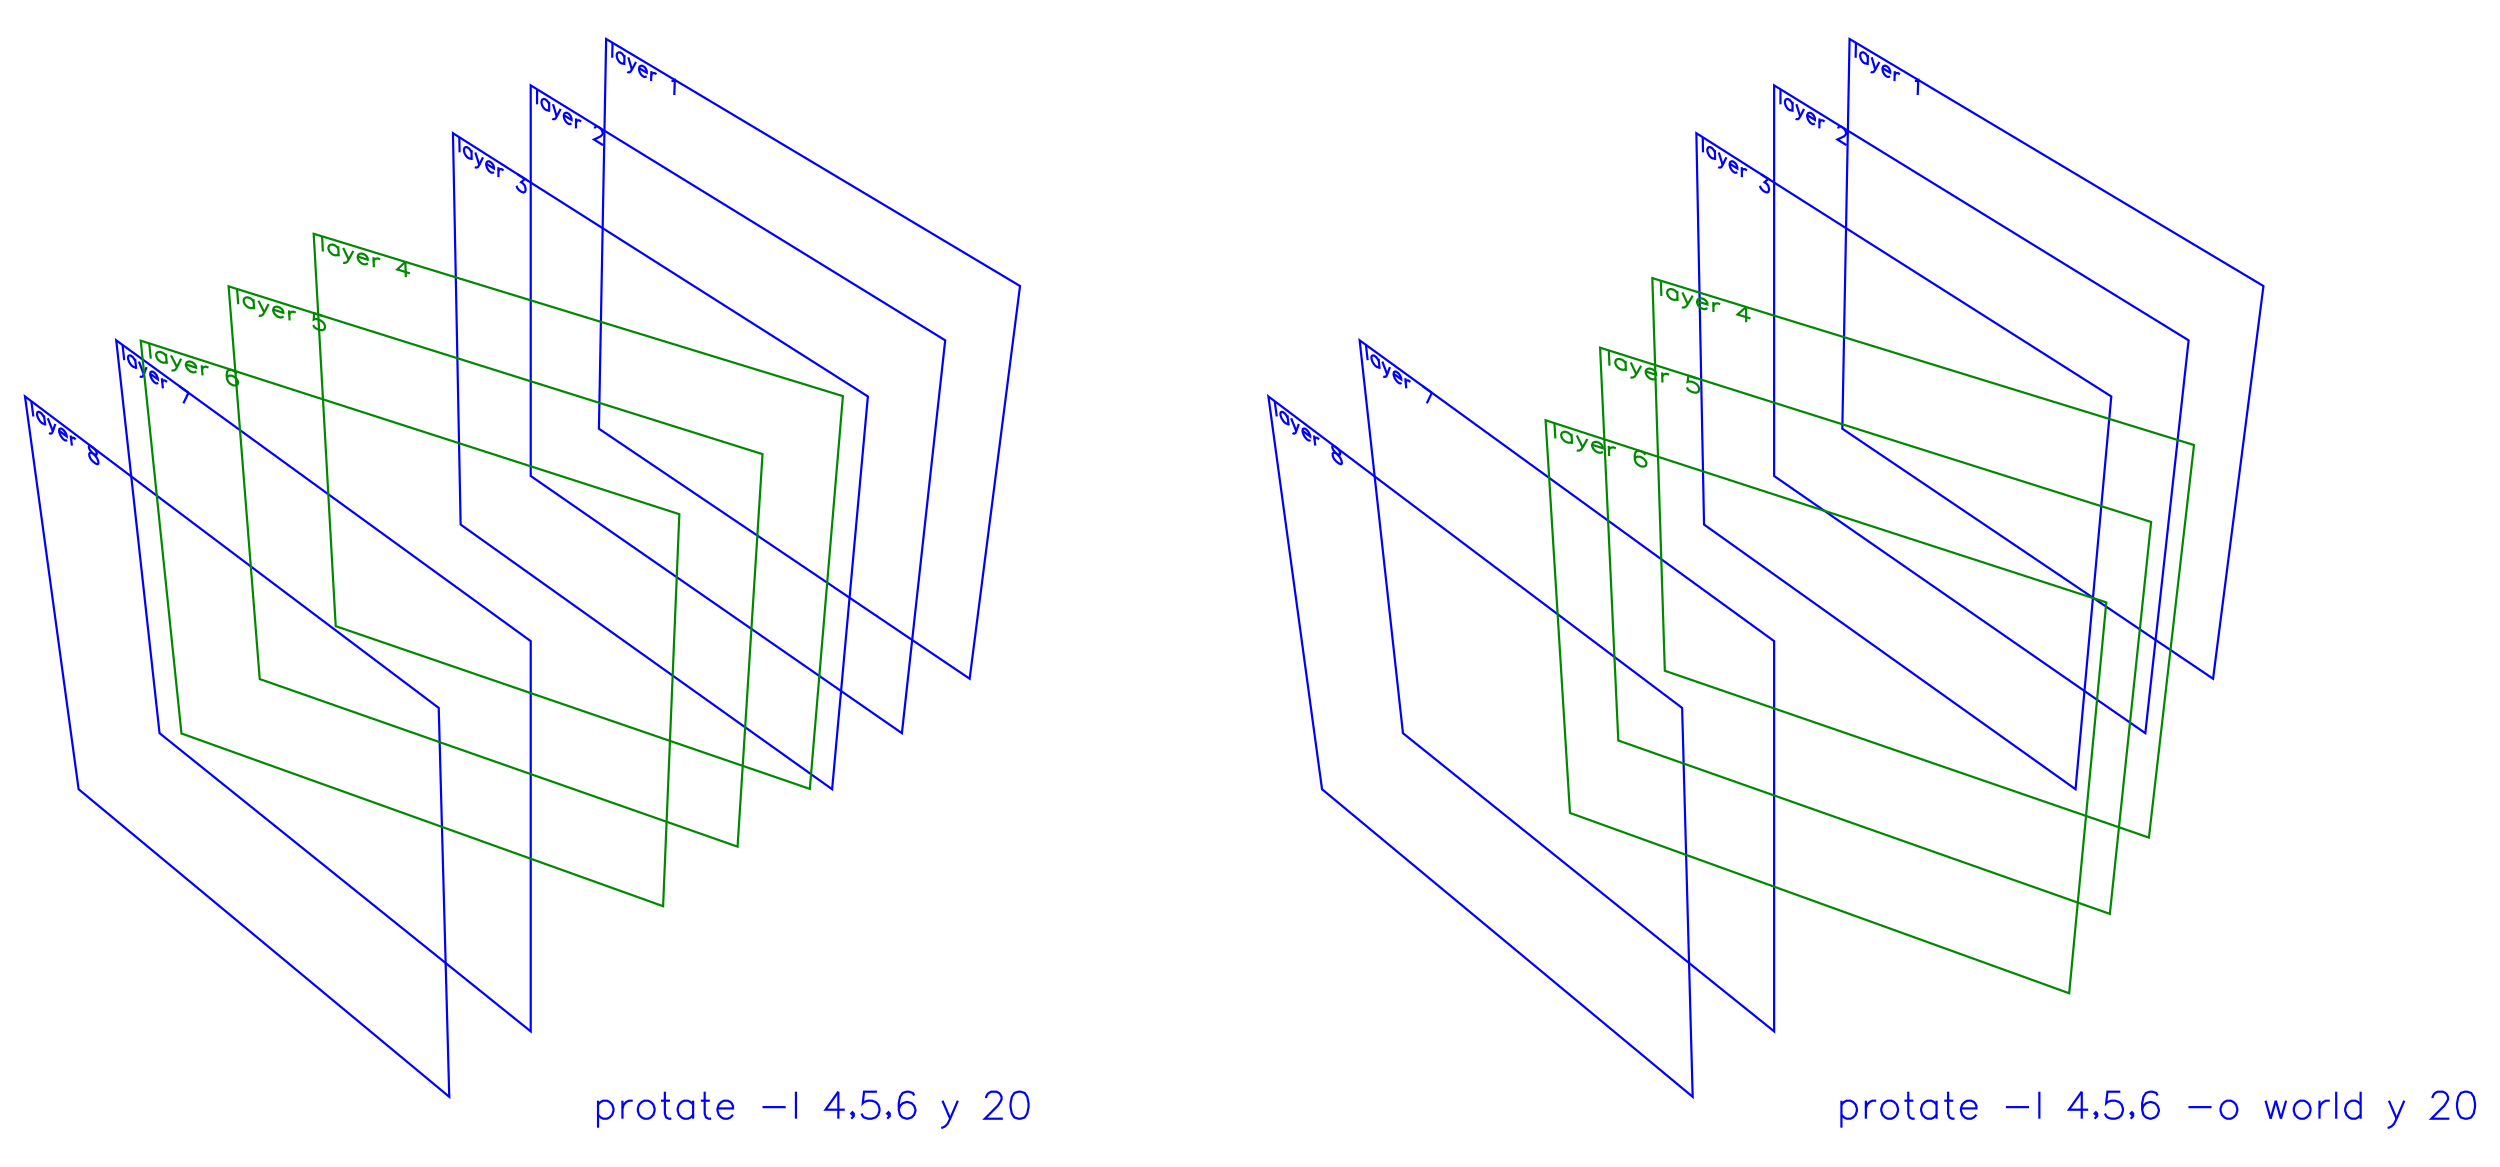 <?xml version="1.0" encoding="utf-8" ?>
<svg xmlns="http://www.w3.org/2000/svg" xmlns:cc="http://creativecommons.org/ns" xmlns:dc="http://purl.org/dc/elements/1.1/" xmlns:ev="http://www.w3.org/2001/xml-events" xmlns:inkscape="http://www.inkscape.org/namespaces/inkscape" xmlns:rdf="http://www.w3.org/1999/02/22-rdf-syntax-ns" xmlns:sodipodi="http://sodipodi.sourceforge.net/DTD/sodipodi-0.dtd" xmlns:xlink="http://www.w3.org/1999/xlink" baseProfile="tiny" height="14.0cm" version="1.2" viewBox="0 0 1133.858 529.134" width="30.0cm">
  <defs/>
  <g fill="none" id="layer9" inkscape:groupmode="layer" inkscape:label="9" stroke="#0000ff" style="display:inline">
    <polygon points="274.918,17.681 271.635,194.458 439.784,307.841 462.63,129.732"/>
    <line x1="277.806" x2="277.669" y1="19.436" y2="26.203"/>
    <line x1="283.235" x2="283.13" y1="24.971" y2="29.48"/>
    <polyline points="283.212,25.939 282.65,24.948 282.08,24.28 281.215,23.763 280.631,23.741 280.041,24.041 279.733,24.836 279.719,25.48 279.986,26.617 280.547,27.605 281.115,28.271 281.979,28.788 282.562,28.813 283.153,28.515"/>
    <line x1="284.969" x2="286.593" y1="26.008" y2="31.556"/>
    <polyline points="288.445,28.086 286.593,31.556 285.983,32.494 285.39,32.789 284.806,32.764 284.518,32.59"/>
    <polyline points="289.845,30.891 293.332,32.979 293.351,32.334 293.078,31.514 292.796,31.016 292.223,30.345 291.35,29.823 290.76,29.799 290.161,30.097 289.845,30.891 289.828,31.535 290.092,32.675 290.654,33.666 291.225,34.336 292.096,34.858 292.686,34.885 293.286,34.59"/>
    <line x1="295.429" x2="295.294" y1="32.262" y2="36.776"/>
    <polyline points="295.371,34.2 295.692,33.406 296.295,33.109 296.889,33.135 297.767,33.66"/>
    <polyline points="304.546,36.722 305.147,36.75 306.065,36.305 305.822,43.092"/>
    <polygon points="240.707,38.725 240.707,215.886 409.055,332.528 428.694,154.36"/>
    <line x1="243.596" x2="243.585" y1="40.533" y2="47.325"/>
    <line x1="249.069" x2="249.048" y1="46.177" y2="50.701"/>
    <polyline points="249.064,47.148 248.49,46.145 247.914,45.465 247.048,44.932 246.47,44.9 245.892,45.192 245.602,45.985 245.6,46.631 245.885,47.777 246.458,48.777 247.032,49.455 247.896,49.989 248.473,50.023 249.052,49.733"/>
    <line x1="250.804" x2="252.512" y1="47.246" y2="52.842"/>
    <polyline points="254.281,49.388 252.512,52.842 251.926,53.774 251.345,54.06 250.766,54.025 250.478,53.846"/>
    <polyline points="255.717,52.226 259.206,54.379 259.213,53.731 258.928,52.904 258.64,52.4 258.061,51.717 257.187,51.179 256.603,51.145 256.016,51.434 255.717,52.226 255.712,52.873 255.994,54.021 256.569,55.025 257.146,55.707 258.017,56.245 258.601,56.282 259.19,55.995"/>
    <line x1="261.268" x2="261.217" y1="53.693" y2="58.223"/>
    <polyline points="261.246,55.637 261.549,54.846 262.141,54.557 262.729,54.593 263.607,55.134"/>
    <polyline points="269.778,58.281 269.784,57.956 270.089,57.487 270.389,57.343 270.983,57.38 272.163,58.106 272.748,58.794 273.038,59.302 273.321,60.134 273.309,60.784 273.002,61.251 272.396,61.861 269.401,63.282 273.515,65.825"/>
    <polygon points="205.437,60.421 208.916,237.913 377.405,357.955 393.62,179.815"/>
    <line x1="208.326" x2="208.449" y1="62.284" y2="69.098"/>
    <line x1="213.843" x2="213.911" y1="68.04" y2="72.58"/>
    <polyline points="213.857,69.015 213.27,67.998 212.688,67.307 211.822,66.757 211.251,66.715 210.686,66.998 210.414,67.788 210.425,68.437 210.729,69.591 211.315,70.605 211.895,71.295 212.759,71.845 213.329,71.889 213.896,71.609"/>
    <line x1="215.577" x2="217.374" y1="69.143" y2="74.787"/>
    <polyline points="219.054,71.353 217.374,74.787 216.813,75.712 216.245,75.989 215.673,75.944 215.385,75.76"/>
    <polyline points="220.529,74.225 224.017,76.445 224.011,75.795 223.714,74.96 223.419,74.45 222.834,73.754 221.96,73.199 221.382,73.155 220.808,73.435 220.529,74.225 220.536,74.874 220.837,76.031 221.424,77.048 222.008,77.742 222.879,78.297 223.457,78.344 224.033,78.066"/>
    <line x1="226.042" x2="226.079" y1="75.793" y2="80.337"/>
    <polyline points="226.058,77.743 226.341,76.954 226.92,76.675 227.502,76.721 228.38,77.279"/>
    <polyline points="234.829,79.099 238.075,81.159 236.309,82.643 237.194,83.205 237.784,83.905 238.079,84.418 238.376,85.581 238.377,86.231 238.083,87.017 237.496,87.291 236.614,87.052 235.732,86.49 234.85,85.605 234.555,85.093 234.26,84.258"/>
    <polygon points="52.72,154.36 72.359,332.528 240.707,467.777 240.707,290.788"/>
    <line x1="55.593" x2="56.341" y1="156.474" y2="163.356"/>
    <line x1="61.284" x2="61.769" y1="162.729" y2="167.312"/>
    <polyline points="61.389,163.713 60.745,162.64 60.136,161.894 59.276,161.269 58.739,161.181 58.236,161.421 58.056,162.196 58.127,162.85 58.518,164.039 59.159,165.109 59.766,165.852 60.624,166.477 61.162,166.568 61.665,166.332"/>
    <line x1="63.009" x2="65.212" y1="163.982" y2="169.821"/>
    <polyline points="66.466,166.494 65.212,169.821 64.773,170.707 64.267,170.94 63.728,170.847 63.442,170.638"/>
    <polyline points="68.11,169.511 71.58,172.036 71.514,171.38 71.159,170.513 70.836,169.975 70.224,169.225 69.355,168.594 68.81,168.502 68.299,168.738 68.11,169.511 68.177,170.166 68.566,171.357 69.209,172.431 69.82,173.179 70.686,173.81 71.231,173.904 71.744,173.672"/>
    <line x1="73.414" x2="73.868" y1="171.544" y2="176.129"/>
    <polyline points="73.609,173.512 73.802,172.739 74.318,172.506 74.867,172.6 75.74,173.234"/>
    <line x1="85.471" x2="83.18" y1="178.158" y2="182.916"/>
    <line x1="81.36" x2="85.471" y1="175.174" y2="178.158"/>
    <polygon points="11.339,179.815 35.66,357.955 203.762,497.458 198.979,321.071"/>
    <line x1="14.203" x2="15.133" y1="181.999" y2="188.891"/>
    <line x1="19.938" x2="20.544" y1="188.391" y2="192.981"/>
    <polyline points="20.068,189.377 19.409,188.289 18.793,187.529 17.936,186.883 17.409,186.781 16.926,187.007 16.773,187.776 16.86,188.432 17.277,189.629 17.934,190.714 18.547,191.472 19.402,192.118 19.93,192.222 20.414,191.999"/>
    <line x1="21.656" x2="23.976" y1="189.687" y2="195.575"/>
    <polyline points="25.102,192.285 23.976,195.575 23.573,196.448 23.087,196.668 22.558,196.562 22.272,196.346"/>
    <polyline points="26.795,195.34 30.254,197.95 30.171,197.294 29.798,196.419 29.468,195.873 28.849,195.109 27.983,194.456 27.448,194.35 26.956,194.573 26.795,195.34 26.879,195.996 27.293,197.196 27.952,198.285 28.569,199.047 29.433,199.699 29.968,199.808 30.461,199.589"/>
    <line x1="32.029" x2="32.605" y1="197.506" y2="202.097"/>
    <polyline points="32.277,199.477 32.442,198.711 32.939,198.49 33.478,198.599 34.349,199.255"/>
    <polygon points="41.352,202.438 40.515,202.107 40.302,202.546 40.382,203.205 40.753,204.083 41.377,204.852 42.586,206.062 43.503,207.053 44.166,208.151 44.537,209.028 44.654,210.012 44.439,210.446 44.186,210.553 43.349,210.218 42.182,209.336 41.269,208.348 40.938,207.8 40.567,206.925 40.448,205.942 40.66,205.506 41.164,205.289 42.001,205.621 43.132,206.175 43.678,206.287 43.892,205.85 43.814,205.191 43.442,204.311 42.524,203.32"/>
    <line x1="271.236" x2="271.236" y1="499.213" y2="511.452"/>
    <polyline points="271.236,500.961 272.401,499.796 273.567,499.213 275.315,499.213 276.481,499.796 277.647,500.961 278.23,502.71 278.23,503.875 277.647,505.624 276.481,506.79 275.315,507.373 273.567,507.373 272.401,506.79 271.236,505.624"/>
    <line x1="282.31" x2="282.31" y1="499.213" y2="507.373"/>
    <polyline points="282.31,502.71 282.892,500.961 284.058,499.796 285.224,499.213 286.972,499.213"/>
    <polygon points="292.218,499.213 291.052,499.796 289.887,500.961 289.304,502.71 289.304,503.875 289.887,505.624 291.052,506.79 292.218,507.373 293.967,507.373 295.132,506.79 296.298,505.624 296.881,503.875 296.881,502.71 296.298,500.961 295.132,499.796 293.967,499.213"/>
    <polyline points="301.544,495.133 301.544,505.041 302.127,506.79 303.292,507.373 304.458,507.373"/>
    <line x1="299.795" x2="303.875" y1="499.213" y2="499.213"/>
    <line x1="314.366" x2="314.366" y1="499.213" y2="507.373"/>
    <polyline points="314.366,500.961 313.201,499.796 312.035,499.213 310.286,499.213 309.121,499.796 307.955,500.961 307.372,502.71 307.372,503.875 307.955,505.624 309.121,506.79 310.286,507.373 312.035,507.373 313.201,506.79 314.366,505.624"/>
    <polyline points="319.612,495.133 319.612,505.041 320.195,506.79 321.361,507.373 322.526,507.373"/>
    <line x1="317.863" x2="321.943" y1="499.213" y2="499.213"/>
    <polyline points="325.44,502.71 332.435,502.71 332.435,501.544 331.852,500.378 331.269,499.796 330.103,499.213 328.355,499.213 327.189,499.796 326.023,500.961 325.44,502.71 325.44,503.875 326.023,505.624 327.189,506.79 328.355,507.373 330.103,507.373 331.269,506.79 332.435,505.624"/>
    <line x1="345.84" x2="356.331" y1="502.127" y2="502.127"/>
    <line x1="360.994" x2="360.994" y1="495.133" y2="507.373"/>
    <polyline points="380.228,495.133 374.4,503.293 383.142,503.293"/>
    <line x1="380.228" x2="380.228" y1="495.133" y2="507.373"/>
    <polyline points="387.222,505.041 386.639,505.624 386.057,505.041 386.639,504.458 387.222,505.041 387.222,506.207 386.057,507.373"/>
    <polyline points="397.714,495.133 391.885,495.133 391.302,500.378 391.885,499.796 393.634,499.213 395.382,499.213 397.131,499.796 398.296,500.961 398.879,502.71 398.879,503.875 398.296,505.624 397.131,506.79 395.382,507.373 393.634,507.373 391.885,506.79 391.302,506.207 390.719,505.041"/>
    <polyline points="403.542,505.041 402.959,505.624 402.376,505.041 402.959,504.458 403.542,505.041 403.542,506.207 402.376,507.373"/>
    <polyline points="414.616,496.881 414.033,495.716 412.285,495.133 411.119,495.133 409.37,495.716 408.205,497.464 407.622,500.378 407.622,503.293 408.205,505.624 409.37,506.79 411.119,507.373 411.702,507.373 413.45,506.79 414.616,505.624 415.199,503.875 415.199,503.293 414.616,501.544 413.45,500.378 411.702,499.796 411.119,499.796 409.37,500.378 408.205,501.544 407.622,503.293"/>
    <line x1="427.439" x2="430.936" y1="499.213" y2="507.373"/>
    <polyline points="434.433,499.213 430.936,507.373 429.77,509.704 428.604,510.87 427.439,511.452 426.856,511.452"/>
    <polyline points="447.256,498.047 447.256,497.464 447.839,496.298 448.421,495.716 449.587,495.133 451.918,495.133 453.084,495.716 453.667,496.298 454.25,497.464 454.25,498.63 453.667,499.796 452.501,501.544 446.673,507.373 454.833,507.373"/>
    <polygon points="461.827,495.133 460.078,495.716 458.913,497.464 458.33,500.378 458.33,502.127 458.913,505.041 460.078,506.79 461.827,507.373 462.993,507.373 464.741,506.79 465.907,505.041 466.49,502.127 466.49,500.378 465.907,497.464 464.741,495.716 462.993,495.133"/>
    <polygon points="838.858,17.681 835.575,194.458 1003.724,307.841 1026.57,129.732"/>
    <line x1="841.746" x2="841.609" y1="19.436" y2="26.203"/>
    <line x1="847.175" x2="847.071" y1="24.971" y2="29.48"/>
    <polyline points="847.153,25.939 846.59,24.948 846.02,24.28 845.155,23.763 844.571,23.741 843.981,24.041 843.673,24.836 843.659,25.48 843.926,26.617 844.487,27.605 845.056,28.271 845.919,28.788 846.502,28.813 847.093,28.515"/>
    <line x1="848.909" x2="850.533" y1="26.008" y2="31.556"/>
    <polyline points="852.385,28.086 850.533,31.556 849.923,32.494 849.331,32.789 848.746,32.764 848.458,32.59"/>
    <polyline points="853.785,30.891 857.272,32.979 857.291,32.334 857.018,31.514 856.736,31.016 856.163,30.345 855.29,29.823 854.7,29.799 854.101,30.097 853.785,30.891 853.768,31.535 854.032,32.675 854.594,33.666 855.165,34.336 856.036,34.858 856.626,34.885 857.226,34.59"/>
    <line x1="859.369" x2="859.234" y1="32.262" y2="36.776"/>
    <polyline points="859.311,34.2 859.632,33.406 860.235,33.109 860.83,33.135 861.707,33.66"/>
    <polyline points="868.486,36.722 869.087,36.75 870.005,36.305 869.762,43.092"/>
    <polygon points="804.647,38.725 804.647,215.886 972.995,332.528 992.634,154.36"/>
    <line x1="807.536" x2="807.525" y1="40.533" y2="47.325"/>
    <line x1="813.009" x2="812.988" y1="46.177" y2="50.701"/>
    <polyline points="813.004,47.148 812.43,46.145 811.854,45.465 810.988,44.932 810.41,44.9 809.832,45.192 809.542,45.985 809.54,46.631 809.825,47.777 810.398,48.777 810.972,49.455 811.836,49.989 812.413,50.023 812.992,49.733"/>
    <line x1="814.744" x2="816.452" y1="47.246" y2="52.842"/>
    <polyline points="818.221,49.388 816.452,52.842 815.866,53.774 815.284,54.06 814.706,54.025 814.418,53.846"/>
    <polyline points="819.657,52.226 823.146,54.379 823.153,53.731 822.868,52.904 822.58,52.4 822.001,51.717 821.127,51.179 820.543,51.145 819.956,51.434 819.657,52.226 819.652,52.873 819.934,54.021 820.509,55.025 821.086,55.707 821.957,56.245 822.541,56.282 823.13,55.995"/>
    <line x1="825.208" x2="825.157" y1="53.693" y2="58.223"/>
    <polyline points="825.186,55.637 825.489,54.846 826.081,54.557 826.669,54.593 827.547,55.134"/>
    <polyline points="833.718,58.281 833.724,57.956 834.029,57.487 834.328,57.343 834.923,57.38 836.103,58.106 836.688,58.794 836.977,59.302 837.261,60.134 837.249,60.784 836.942,61.251 836.336,61.861 833.341,63.282 837.456,65.825"/>
    <polygon points="769.377,60.421 772.856,237.913 941.345,357.955 957.559,179.815"/>
    <line x1="772.266" x2="772.389" y1="62.284" y2="69.098"/>
    <line x1="777.783" x2="777.851" y1="68.04" y2="72.58"/>
    <polyline points="777.797,69.015 777.21,67.998 776.628,67.307 775.762,66.757 775.191,66.715 774.626,66.998 774.354,67.788 774.365,68.437 774.669,69.591 775.255,70.605 775.835,71.295 776.699,71.845 777.269,71.889 777.836,71.609"/>
    <line x1="779.517" x2="781.314" y1="69.143" y2="74.787"/>
    <polyline points="782.995,71.353 781.314,74.787 780.753,75.712 780.185,75.989 779.613,75.944 779.324,75.76"/>
    <polyline points="784.469,74.225 787.957,76.445 787.951,75.795 787.654,74.96 787.36,74.45 786.774,73.754 785.9,73.199 785.322,73.155 784.748,73.435 784.469,74.225 784.476,74.874 784.777,76.031 785.364,77.048 785.948,77.742 786.819,78.297 787.397,78.344 787.973,78.066"/>
    <line x1="789.981" x2="790.019" y1="75.793" y2="80.337"/>
    <polyline points="789.997,77.743 790.281,76.954 790.86,76.675 791.443,76.721 792.32,77.279"/>
    <polyline points="798.769,79.099 802.015,81.159 800.25,82.643 801.134,83.205 801.724,83.905 802.019,84.418 802.316,85.581 802.317,86.231 802.023,87.017 801.436,87.291 800.554,87.052 799.672,86.49 798.79,85.605 798.495,85.093 798.2,84.258"/>
    <polygon points="616.66,154.36 636.299,332.528 804.647,467.777 804.647,290.788"/>
    <line x1="619.533" x2="620.281" y1="156.474" y2="163.356"/>
    <line x1="625.225" x2="625.709" y1="162.729" y2="167.312"/>
    <polyline points="625.328,163.713 624.685,162.64 624.077,161.894 623.216,161.269 622.679,161.181 622.176,161.421 621.996,162.196 622.067,162.85 622.458,164.039 623.099,165.109 623.706,165.852 624.564,166.477 625.102,166.568 625.605,166.332"/>
    <line x1="626.949" x2="629.152" y1="163.982" y2="169.821"/>
    <polyline points="630.406,166.494 629.152,169.821 628.713,170.707 628.207,170.94 627.668,170.847 627.382,170.638"/>
    <polyline points="632.05,169.511 635.52,172.036 635.454,171.38 635.098,170.513 634.776,169.975 634.163,169.225 633.295,168.594 632.75,168.502 632.239,168.738 632.05,169.511 632.117,170.166 632.506,171.357 633.149,172.431 633.76,173.179 634.626,173.81 635.171,173.904 635.684,173.672"/>
    <line x1="637.354" x2="637.808" y1="171.544" y2="176.129"/>
    <polyline points="637.549,173.512 637.742,172.739 638.258,172.506 638.807,172.6 639.68,173.234"/>
    <line x1="649.411" x2="647.12" y1="178.158" y2="182.916"/>
    <line x1="645.3" x2="649.411" y1="175.174" y2="178.158"/>
    <polygon points="575.279,179.815 599.6,357.955 767.702,497.458 762.919,321.071"/>
    <line x1="578.143" x2="579.073" y1="181.999" y2="188.891"/>
    <line x1="583.878" x2="584.484" y1="188.391" y2="192.981"/>
    <polyline points="584.008,189.377 583.349,188.289 582.733,187.529 581.876,186.883 581.349,186.781 580.866,187.007 580.713,187.776 580.8,188.432 581.217,189.629 581.874,190.714 582.487,191.472 583.342,192.118 583.87,192.222 584.354,191.999"/>
    <line x1="585.596" x2="587.916" y1="189.687" y2="195.575"/>
    <polyline points="589.042,192.285 587.916,195.575 587.514,196.448 587.027,196.668 586.498,196.562 586.212,196.346"/>
    <polyline points="590.735,195.34 594.194,197.95 594.111,197.294 593.739,196.419 593.408,195.873 592.789,195.109 591.923,194.456 591.388,194.35 590.896,194.573 590.735,195.34 590.819,195.996 591.233,197.196 591.892,198.285 592.509,199.047 593.373,199.699 593.908,199.808 594.401,199.589"/>
    <line x1="595.969" x2="596.546" y1="197.506" y2="202.097"/>
    <polyline points="596.217,199.477 596.383,198.711 596.88,198.49 597.418,198.599 598.288,199.255"/>
    <polygon points="605.293,202.438 604.455,202.107 604.242,202.546 604.322,203.205 604.693,204.083 605.317,204.852 606.526,206.062 607.443,207.053 608.106,208.151 608.477,209.028 608.594,210.012 608.379,210.446 608.126,210.553 607.289,210.218 606.122,209.336 605.208,208.348 604.878,207.8 604.507,206.925 604.388,205.942 604.6,205.506 605.104,205.289 605.941,205.621 607.072,206.175 607.618,206.287 607.832,205.85 607.754,205.191 607.382,204.311 606.464,203.32"/>
    <line x1="835.176" x2="835.176" y1="499.213" y2="511.452"/>
    <polyline points="835.176,500.961 836.341,499.796 837.507,499.213 839.255,499.213 840.421,499.796 841.587,500.961 842.17,502.71 842.17,503.875 841.587,505.624 840.421,506.79 839.255,507.373 837.507,507.373 836.341,506.79 835.176,505.624"/>
    <line x1="846.25" x2="846.25" y1="499.213" y2="507.373"/>
    <polyline points="846.25,502.71 846.832,500.961 847.998,499.796 849.164,499.213 850.912,499.213"/>
    <polygon points="856.158,499.213 854.992,499.796 853.827,500.961 853.244,502.71 853.244,503.875 853.827,505.624 854.992,506.79 856.158,507.373 857.907,507.373 859.072,506.79 860.238,505.624 860.821,503.875 860.821,502.71 860.238,500.961 859.072,499.796 857.907,499.213"/>
    <polyline points="865.484,495.133 865.484,505.041 866.067,506.79 867.232,507.373 868.398,507.373"/>
    <line x1="863.735" x2="867.815" y1="499.213" y2="499.213"/>
    <line x1="878.306" x2="878.306" y1="499.213" y2="507.373"/>
    <polyline points="878.306,500.961 877.141,499.796 875.975,499.213 874.226,499.213 873.061,499.796 871.895,500.961 871.312,502.71 871.312,503.875 871.895,505.624 873.061,506.79 874.226,507.373 875.975,507.373 877.141,506.79 878.306,505.624"/>
    <polyline points="883.552,495.133 883.552,505.041 884.135,506.79 885.301,507.373 886.466,507.373"/>
    <line x1="881.803" x2="885.883" y1="499.213" y2="499.213"/>
    <polyline points="889.38,502.71 896.375,502.71 896.375,501.544 895.792,500.378 895.209,499.796 894.043,499.213 892.295,499.213 891.129,499.796 889.963,500.961 889.38,502.71 889.38,503.875 889.963,505.624 891.129,506.79 892.295,507.373 894.043,507.373 895.209,506.79 896.375,505.624"/>
    <line x1="909.78" x2="920.271" y1="502.127" y2="502.127"/>
    <line x1="924.934" x2="924.934" y1="495.133" y2="507.373"/>
    <polyline points="944.168,495.133 938.34,503.293 947.082,503.293"/>
    <line x1="944.168" x2="944.168" y1="495.133" y2="507.373"/>
    <polyline points="951.162,505.041 950.58,505.624 949.997,505.041 950.58,504.458 951.162,505.041 951.162,506.207 949.997,507.373"/>
    <polyline points="961.654,495.133 955.825,495.133 955.242,500.378 955.825,499.796 957.574,499.213 959.322,499.213 961.071,499.796 962.236,500.961 962.819,502.71 962.819,503.875 962.236,505.624 961.071,506.79 959.322,507.373 957.574,507.373 955.825,506.79 955.242,506.207 954.659,505.041"/>
    <polyline points="967.482,505.041 966.899,505.624 966.316,505.041 966.899,504.458 967.482,505.041 967.482,506.207 966.316,507.373"/>
    <polyline points="978.556,496.881 977.973,495.716 976.225,495.133 975.059,495.133 973.311,495.716 972.145,497.464 971.562,500.378 971.562,503.293 972.145,505.624 973.311,506.79 975.059,507.373 975.642,507.373 977.39,506.79 978.556,505.624 979.139,503.875 979.139,503.293 978.556,501.544 977.39,500.378 975.642,499.796 975.059,499.796 973.311,500.378 972.145,501.544 971.562,503.293"/>
    <line x1="992.544" x2="1003.036" y1="502.127" y2="502.127"/>
    <polygon points="1010.03,499.213 1008.864,499.796 1007.699,500.961 1007.116,502.71 1007.116,503.875 1007.699,505.624 1008.864,506.79 1010.03,507.373 1011.779,507.373 1012.944,506.79 1014.11,505.624 1014.693,503.875 1014.693,502.71 1014.11,500.961 1012.944,499.796 1011.779,499.213"/>
    <line x1="1027.515" x2="1029.847" y1="499.213" y2="507.373"/>
    <line x1="1032.178" x2="1029.847" y1="499.213" y2="507.373"/>
    <line x1="1032.178" x2="1034.51" y1="499.213" y2="507.373"/>
    <line x1="1036.841" x2="1034.51" y1="499.213" y2="507.373"/>
    <polygon points="1043.252,499.213 1042.087,499.796 1040.921,500.961 1040.338,502.71 1040.338,503.875 1040.921,505.624 1042.087,506.79 1043.252,507.373 1045.001,507.373 1046.167,506.79 1047.332,505.624 1047.915,503.875 1047.915,502.71 1047.332,500.961 1046.167,499.796 1045.001,499.213"/>
    <line x1="1051.995" x2="1051.995" y1="499.213" y2="507.373"/>
    <polyline points="1051.995,502.71 1052.578,500.961 1053.744,499.796 1054.909,499.213 1056.658,499.213"/>
    <line x1="1059.572" x2="1059.572" y1="495.133" y2="507.373"/>
    <line x1="1070.646" x2="1070.646" y1="495.133" y2="507.373"/>
    <polyline points="1070.646,500.961 1069.48,499.796 1068.315,499.213 1066.566,499.213 1065.401,499.796 1064.235,500.961 1063.652,502.71 1063.652,503.875 1064.235,505.624 1065.401,506.79 1066.566,507.373 1068.315,507.373 1069.48,506.79 1070.646,505.624"/>
    <line x1="1083.469" x2="1086.966" y1="499.213" y2="507.373"/>
    <polyline points="1090.463,499.213 1086.966,507.373 1085.8,509.704 1084.635,510.87 1083.469,511.452 1082.886,511.452"/>
    <polyline points="1103.286,498.047 1103.286,497.464 1103.869,496.298 1104.451,495.716 1105.617,495.133 1107.948,495.133 1109.114,495.716 1109.697,496.298 1110.28,497.464 1110.28,498.63 1109.697,499.796 1108.531,501.544 1102.703,507.373 1110.863,507.373"/>
    <polygon points="1117.857,495.133 1116.108,495.716 1114.943,497.464 1114.36,500.378 1114.36,502.127 1114.943,505.041 1116.108,506.79 1117.857,507.373 1119.023,507.373 1120.771,506.79 1121.937,505.041 1122.52,502.127 1122.52,500.378 1121.937,497.464 1120.771,495.716 1119.023,495.133"/>
  </g>
  <g fill="none" id="layer10" inkscape:groupmode="layer" inkscape:label="10" stroke="#008800" style="display:inline">
    <polygon points="142.272,106.027 152.261,284 367.288,357.805 382.301,179.664"/>
    <line x1="146.074" x2="146.444" y1="107.224" y2="114.076"/>
    <line x1="153.392" x2="153.62" y1="111.724" y2="116.287"/>
    <polyline points="153.441,112.704 152.65,111.818 151.876,111.258 150.739,110.909 149.998,111.003 149.275,111.423 148.948,112.286 148.983,112.938 149.412,114.031 150.201,114.914 150.974,115.472 152.107,115.821 152.847,115.729 153.571,115.312"/>
    <line x1="155.668" x2="158.163" y1="112.424" y2="117.688"/>
    <polyline points="160.228,113.825 158.163,117.688 157.468,118.754 156.742,119.169 156.001,119.26 155.623,119.143"/>
    <polyline points="162.218,116.368 166.785,117.773 166.757,117.121 166.348,116.35 165.953,115.906 165.177,115.345 164.034,114.994 163.287,115.087 162.554,115.506 162.218,116.368 162.248,117.02 162.671,118.115 163.46,118.999 164.234,119.559 165.374,119.91 166.121,119.819 166.854,119.403"/>
    <line x1="169.372" x2="169.559" y1="116.635" y2="121.2"/>
    <polyline points="169.452,118.594 169.794,117.732 170.531,117.313 171.282,117.221 172.428,117.573"/>
    <polyline points="183.848,118.812 180.165,122.213 185.916,123.982"/>
    <line x1="183.848" x2="184.072" y1="118.812" y2="125.673"/>
    <polygon points="103.683,129.873 117.791,307.983 334.523,384.002 345.84,205.982"/>
    <line x1="107.517" x2="108.046" y1="131.108" y2="137.976"/>
    <line x1="114.946" x2="115.28" y1="135.687" y2="140.26"/>
    <polyline points="115.018,136.669 114.206,135.773 113.418,135.205 112.272,134.845 111.532,134.932 110.819,135.346 110.511,136.207 110.561,136.86 111.015,137.959 111.826,138.852 112.612,139.418 113.755,139.779 114.493,139.694 115.209,139.282"/>
    <line x1="117.241" x2="119.86" y1="136.409" y2="141.706"/>
    <polyline points="121.838,137.856 119.86,141.706 119.188,142.767 118.471,143.177 117.732,143.261 117.351,143.14"/>
    <polyline points="123.889,140.423 128.493,141.874 128.45,141.22 128.023,140.444 127.617,139.996 126.827,139.426 125.675,139.064 124.929,139.149 124.206,139.563 123.889,140.423 123.933,141.077 124.383,142.177 125.193,143.071 125.981,143.638 127.13,144.001 127.875,143.917 128.599,143.507"/>
    <line x1="131.057" x2="131.349" y1="140.758" y2="145.333"/>
    <polyline points="131.182,142.722 131.504,141.862 132.233,141.449 132.982,141.364 134.138,141.728"/>
    <polyline points="146.376,143.322 142.5,142.104 142.283,144.935 142.65,144.729 143.792,144.767 144.953,145.132 146.133,145.826 146.944,146.725 147.384,147.828 147.42,148.482 147.087,149.34 146.35,149.749 145.209,149.709 144.051,149.344 142.875,148.652 142.47,148.204 142.047,147.429"/>
    <polygon points="63.821,154.506 82.302,332.674 300.746,411.009 308.113,233.214"/>
    <line x1="67.686" x2="68.385" y1="155.781" y2="162.663"/>
    <line x1="75.231" x2="75.677" y1="160.44" y2="165.023"/>
    <polyline points="75.326,161.424 74.492,160.52 73.69,159.943 72.534,159.57 71.797,159.65 71.093,160.058 70.807,160.916 70.873,161.571 71.355,162.676 72.188,163.577 72.988,164.152 74.14,164.525 74.876,164.447 75.581,164.043"/>
    <line x1="77.544" x2="80.294" y1="161.187" y2="166.517"/>
    <polyline points="82.177,162.682 80.294,166.517 79.648,167.572 78.941,167.975 78.203,168.051 77.819,167.927"/>
    <polyline points="84.292,165.273 88.933,166.772 88.875,166.117 88.428,165.336 88.012,164.883 87.207,164.305 86.046,163.93 85.302,164.008 84.588,164.415 84.292,165.273 84.353,165.928 84.829,167.034 85.662,167.937 86.464,168.513 87.622,168.888 88.366,168.812 89.08,168.408"/>
    <line x1="91.472" x2="91.876" y1="165.681" y2="170.264"/>
    <polyline points="91.645,167.648 91.946,166.79 92.665,166.385 93.413,166.307 94.578,166.683"/>
    <polyline points="107.331,169.517 106.888,168.733 105.689,168.025 104.907,167.774 103.761,167.725 103.061,168.46 102.805,169.977 102.939,171.616 103.434,173.05 104.266,173.956 105.46,174.66 105.849,174.786 106.991,174.838 107.719,174.436 108.031,173.581 108.006,173.253 107.538,172.144 106.705,171.236 105.508,170.53 105.118,170.404 103.974,170.354 103.248,170.759 102.939,171.616"/>
    <polygon points="749.4,126.13 755.075,304.223 974.627,379.893 995.077,201.848"/>
    <line x1="753.288" x2="753.492" y1="127.359" y2="134.225"/>
    <line x1="760.715" x2="760.831" y1="131.925" y2="136.497"/>
    <polyline points="760.74,132.907 759.948,132.013 759.164,131.446 758.001,131.087 757.236,131.175 756.479,131.591 756.12,132.452 756.138,133.105 756.552,134.203 757.343,135.094 758.125,135.659 759.284,136.018 760.049,135.932 760.806,135.519"/>
    <line x1="763.043" x2="765.478" y1="132.644" y2="137.936"/>
    <polyline points="767.707,134.083 765.478,137.936 764.733,138.998 763.974,139.408 763.208,139.493 762.822,139.373"/>
    <polyline points="769.693,136.647 774.364,138.09 774.352,137.437 773.951,136.662 773.555,136.214 772.769,135.646 771.6,135.285 770.828,135.372 770.062,135.786 769.693,136.647 769.706,137.3 770.114,138.399 770.904,139.292 771.688,139.858 772.854,140.22 773.626,140.134 774.393,139.723"/>
    <line x1="777.061" x2="777.135" y1="136.971" y2="141.545"/>
    <polyline points="777.093,138.934 777.467,138.073 778.238,137.66 779.015,137.574 780.188,137.936"/>
    <polyline points="791.929,139.268 788.043,142.644 793.926,144.463"/>
    <line x1="791.929" x2="791.98" y1="139.268" y2="146.141"/>
    <polygon points="725.709,157.689 733.972,335.858 956.905,414.495 975.631,236.736"/>
    <line x1="729.661" x2="729.964" y1="158.97" y2="165.852"/>
    <line x1="737.24" x2="737.422" y1="163.639" y2="168.222"/>
    <polyline points="737.279,164.623 736.465,163.717 735.664,163.14 734.482,162.765 733.709,162.844 732.949,163.251 732.598,164.109 732.626,164.764 733.06,165.869 733.873,166.772 734.672,167.348 735.85,167.723 736.623,167.646 737.383,167.242"/>
    <line x1="739.607" x2="742.145" y1="164.388" y2="169.722"/>
    <polyline points="744.346,165.89 742.145,169.722 741.406,170.777 740.644,171.179 739.87,171.254 739.477,171.129"/>
    <polyline points="746.392,168.484 751.139,169.99 751.118,169.334 750.701,168.553 750.295,168.099 749.491,167.52 748.303,167.143 747.522,167.221 746.753,167.626 746.392,168.484 746.414,169.139 746.843,170.245 747.655,171.15 748.456,171.727 749.641,172.104 750.421,172.028 751.191,171.626"/>
    <line x1="753.854" x2="753.991" y1="168.901" y2="173.486"/>
    <polyline points="753.913,170.869 754.28,170.012 755.054,169.607 755.839,169.53 757.031,169.908"/>
    <polyline points="769.735,171.645 765.738,170.381 765.407,173.213 765.798,173.011 766.988,173.062 768.185,173.441 769.39,174.149 770.203,175.059 770.622,176.169 770.635,176.824 770.256,177.679 769.472,178.08 768.284,178.027 767.09,177.648 765.889,176.942 765.483,176.488 765.07,175.708"/>
    <polygon points="700.992,190.615 712.052,368.717 938.465,450.498 955.299,273.215"/>
    <line x1="705.009" x2="705.421" y1="191.95" y2="198.845"/>
    <line x1="712.748" x2="713.002" y1="196.728" y2="201.318"/>
    <polyline points="712.803,197.714 711.965,196.796 711.146,196.206 709.945,195.816 709.163,195.884 708.401,196.281 708.059,197.136 708.097,197.791 708.553,198.904 709.389,199.819 710.206,200.406 711.404,200.797 712.184,200.731 712.947,200.337"/>
    <line x1="715.153" x2="717.802" y1="197.51" y2="202.884"/>
    <polyline points="719.971,199.077 717.802,202.884 717.07,203.93 716.305,204.322 715.524,204.387 715.124,204.256"/>
    <polyline points="722.08,201.702 726.906,203.274 726.875,202.617 726.442,201.829 726.023,201.369 725.202,200.779 723.994,200.386 723.205,200.453 722.433,200.848 722.08,201.702 722.113,202.358 722.563,203.472 723.398,204.388 724.217,204.977 725.422,205.37 726.21,205.305 726.983,204.913"/>
    <line x1="729.636" x2="729.844" y1="202.221" y2="206.813"/>
    <polyline points="729.726,204.192 730.085,203.339 730.862,202.944 731.655,202.878 732.867,203.272"/>
    <polyline points="746.192,206.304 745.761,205.513 744.53,204.787 743.716,204.523 742.51,204.457 741.735,205.181 741.392,206.695 741.455,208.336 741.91,209.779 742.744,210.698 743.971,211.421 744.375,211.553 745.578,211.622 746.366,211.232 746.737,210.381 746.725,210.053 746.284,208.936 745.449,208.015 744.219,207.29 743.813,207.158 742.609,207.09 741.823,207.483 741.455,208.336"/>
  </g>
</svg>

